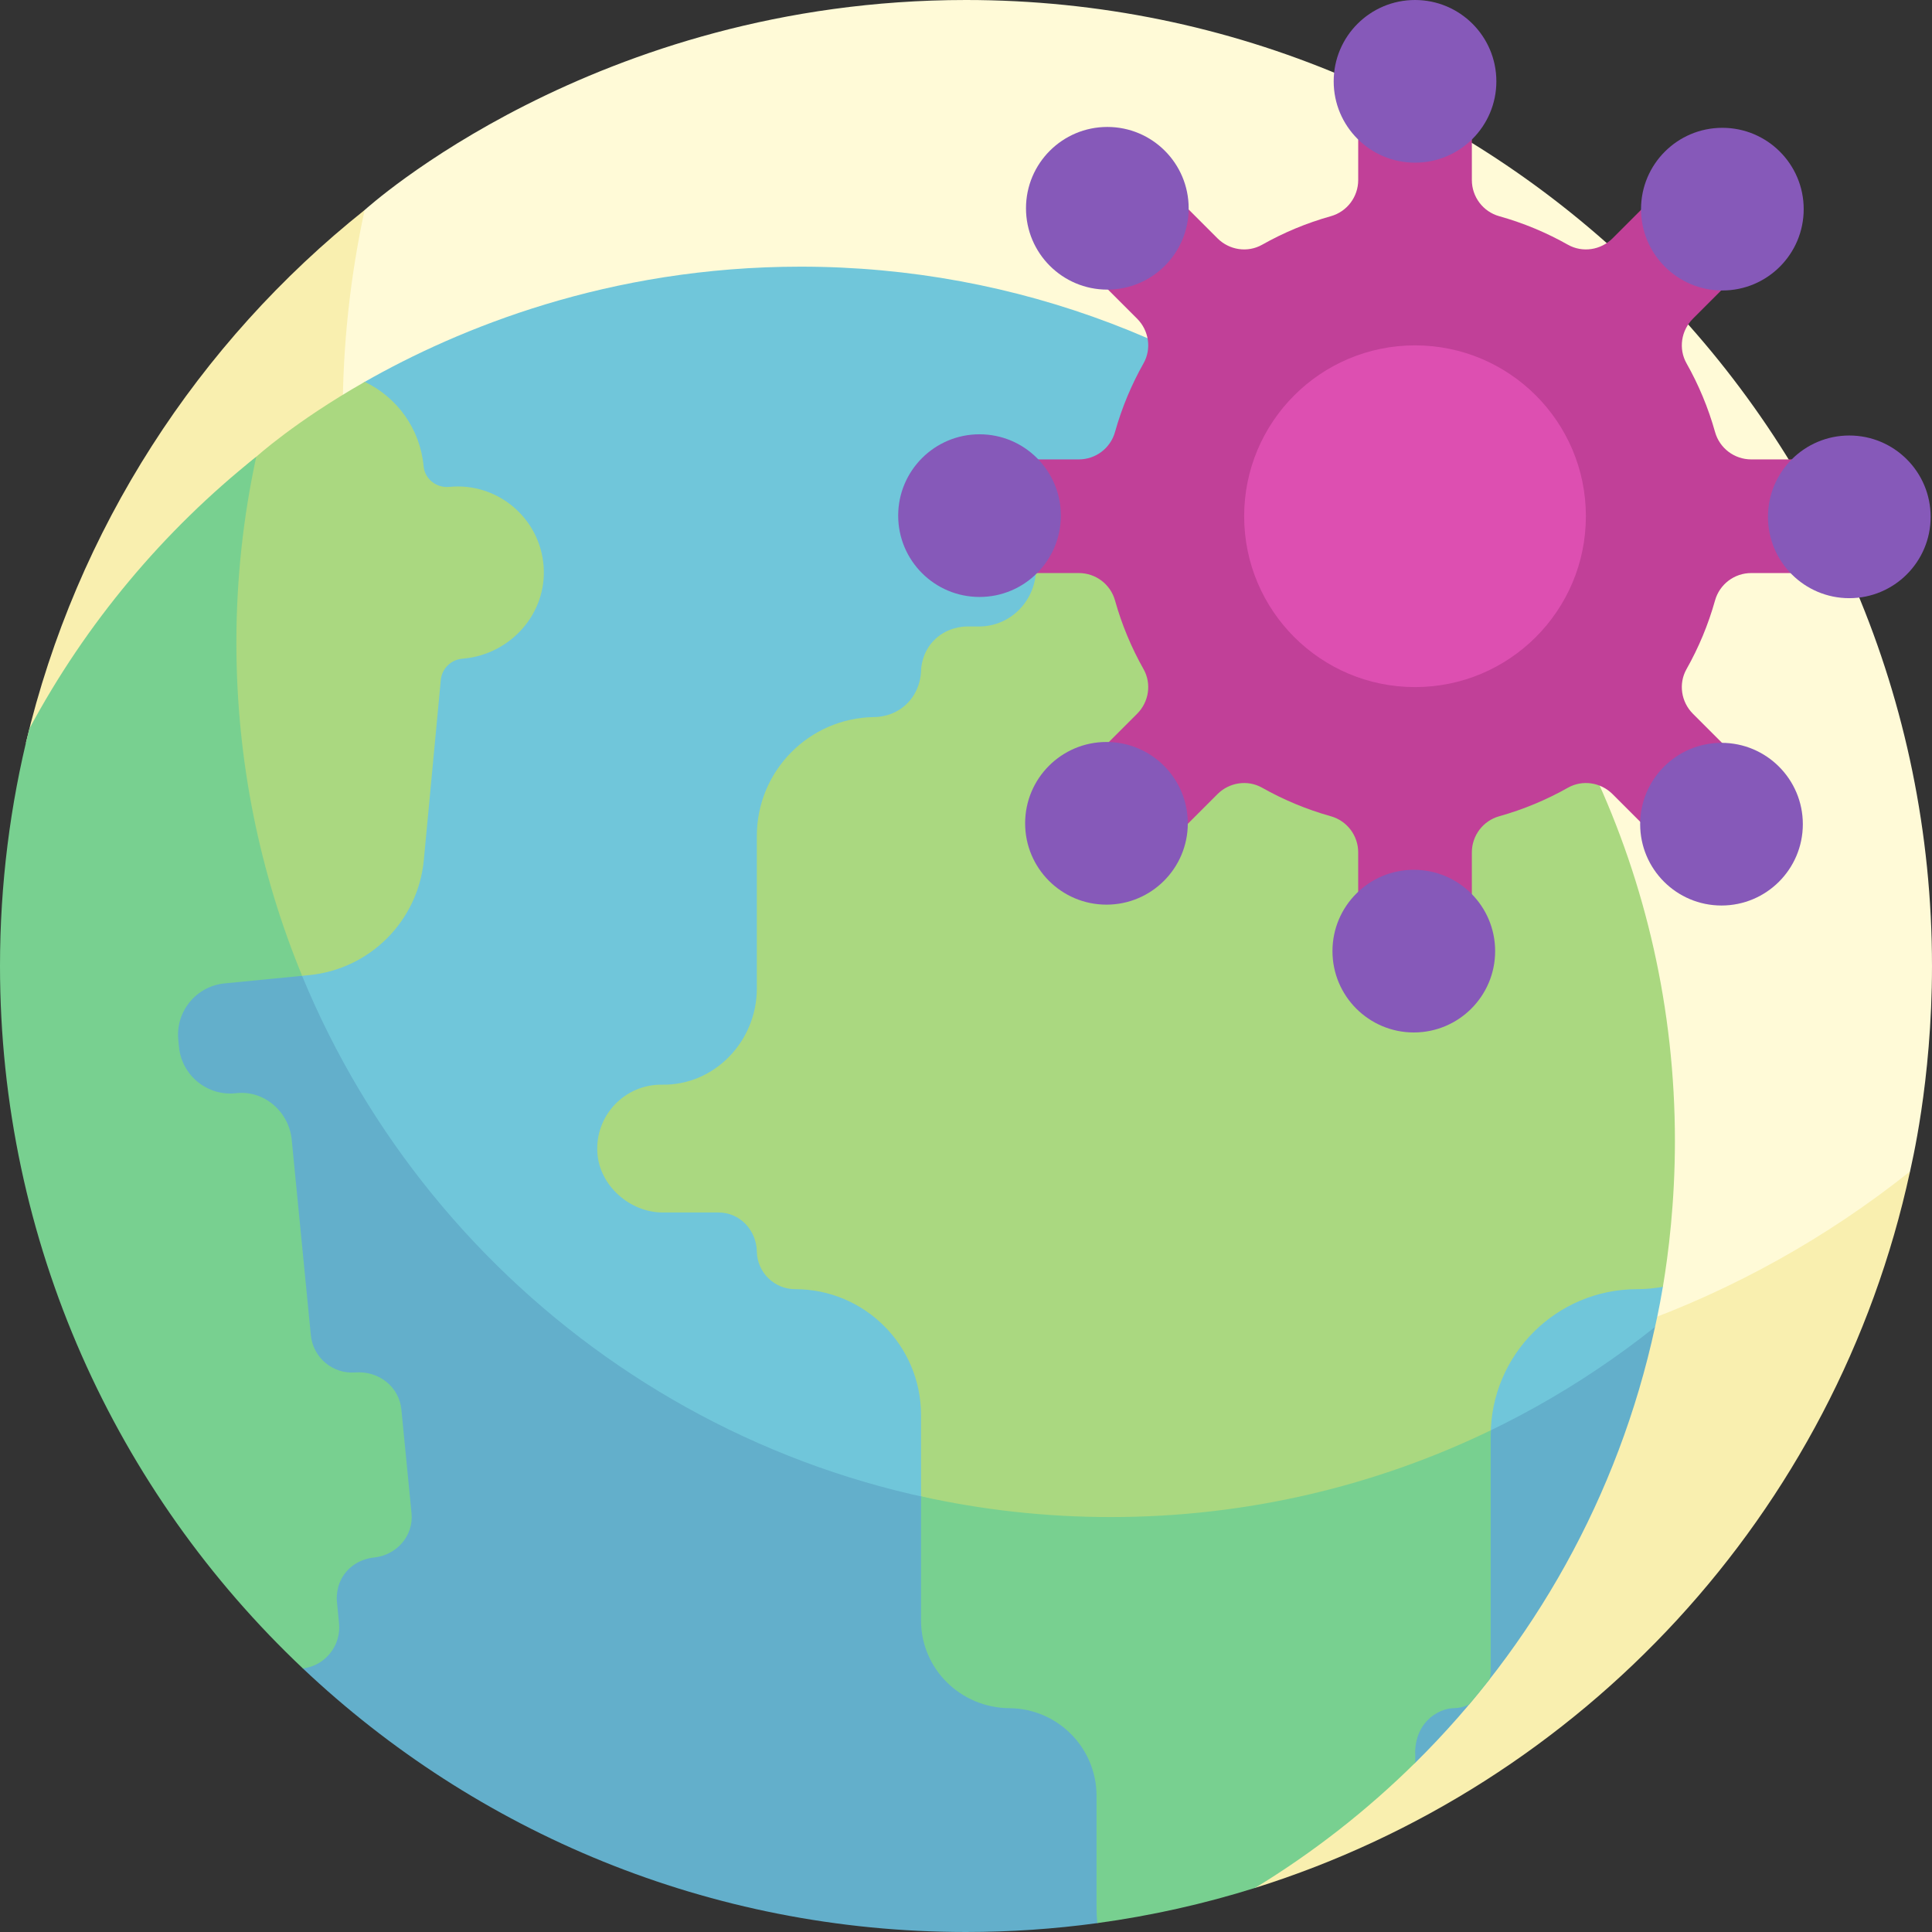<svg id="Layer_1" enable-background="new 0 0 512 512" height="512" viewBox="0 0 512 512" width="512" xmlns="http://www.w3.org/2000/svg"><rect x="0" y="0" width="512" height="512" fill="#333333" stroke="none"/><g><g><g><path d="m256 0c-98.516 0-159.202 55.569-159.37 55.662 0 0-2.523 3.149-2.995 5.242-3.833 17.014-7.414 39.819-7.414 56.459 0 141.385 119.229 255.972 260.614 255.972 54.444 0 115.017-26.094 155.557-57.467.907-.702 3.784-5.417 3.784-5.417.179-1.091 5.823-23.569 5.823-54.452.001-141.384-114.614-255.999-255.999-255.999z" fill="#fffad7"/></g><g><path d="m346.814 366.109c-141.385 0-256-114.615-256-256 0-18.688 2.015-36.897 5.818-54.447-44.103 35.135-76.355 84.525-89.763 141.197l325.751 303.449c86.522-27.137 153.886-99.063 173.556-189.858-43.729 34.833-99.111 55.659-159.362 55.659z" fill="#f9efaf"/></g></g><g><g><g><path d="m363.738 127.121c-40.632-35.172-93.62-56.453-151.578-56.453-50.96 0-90.736 16.428-115.496 30.522l-1.708 1.335c-22.367 17.492-35.962 44.068-36.447 72.46-.011.647-.017 1.283-.017 1.91 0 127.969 107.916 231.684 235.885 231.684 49.279 0 104.104-23.618 140.797-52.014.821-.635 3.425-4.903 3.425-4.903.068-.416 1.011-4.254 2.081-10.642z" fill="#70c6da"/></g><g><path d="m294.356 402.038c-96.712 0-179.586-59.25-214.3-143.432-6.868-3.455-14.03-5.377-21.139-5.934-13.708-1.073-24.407 11.654-20.98 24.97l42.338 164.524c45.851 43.292 107.688 69.834 175.725 69.834 11.788 0 23.403-.801 34.794-2.354l84.278-42.506c31.235-30.864 53.81-70.627 63.526-115.478-39.58 31.526-89.707 50.376-144.242 50.376z" fill="#63afcb"/></g></g><g><path d="m231.565 190.032c-17.163.28-30.993 14.272-30.993 31.502v40.437c0 13.92-11.17 25.701-25.088 25.481-9.848-.156-17.811 8.097-17.175 18.047.555 8.722 8.61 15.824 17.349 15.824h14.753c5.693 0 10.048 4.676 10.162 10.368.11 5.517 4.617 9.955 10.16 9.955 18.418 0 33.349 14.93 33.349 33.348v21.557l82.244 22.139 68.725-38.231c0-21.436 17.378-38.814 38.814-38.814 2.328 0 4.6-.231 6.815-.626 1.475-8.802 3.191-22.439 3.191-38.642 0-70.01-31.05-132.769-80.131-175.256h-66.026c-12.864 0-23.267 10.505-23.145 23.329.066 8.536-6.612 15.578-15.148 15.578h-3.298c-.796.012-5.455.162-8.921 3.996-2.849 3.151-3.087 6.793-3.12 7.808-.021.805-.227 5.603-4.23 9.117-3.392 2.976-7.287 3.085-8.287 3.083z" fill="#aad880"/></g><g><path d="m385.256 452.688c1.455-.029 2.828-.377 4.067-.964 1.855-2.198 3.668-4.433 5.443-6.701.179-.749.284-1.527.284-2.331v-62.232c0-.477.019-.949.036-1.422-30.458 14.732-64.626 23-100.729 23-17.266 0-34.086-1.904-50.275-5.486v32.881c0 12.881 10.541 23.168 23.423 23.257 12.768.089 23.091 10.467 23.091 23.256v29.609c0 1.38.068 2.745.2 4.09 14.337-1.955 28.316-5.1 41.827-9.337 15.406-9.39 29.65-20.535 42.442-33.175-.008-.833-.016-1.567-.021-2.199h.011c-.057-.401-.346-6.094 3.996-9.734 2.64-2.214 5.211-2.507 6.205-2.512z" fill="#78d090"/></g><g><path d="m144.064 150.054c-.96-12.816-12.262-22.268-24.984-21.025-3.41.333-6.504-2.059-6.821-5.471-.932-10.042-7.126-18.315-15.595-22.365-18.56 10.565-28.687 19.82-28.752 19.857-25.597 20.393-28.821 64.895-27.295 97.281 1.013 21.496 17.967 38.818 39.438 40.271l1.859-.182c16.134-1.579 28.884-14.374 30.405-30.514l4.497-47.698c.281-2.982 2.637-5.345 5.618-5.635l.545-.053c12.435-1.214 22.018-12.006 21.085-24.466z" fill="#aad880"/></g><g><path d="m99.087 412.767c6.03-.638 10.558-5.746 9.968-11.78l-2.683-27.438c-.599-6.123-6.087-10.313-12.221-9.836-5.944.462-11.192-3.917-11.774-9.879l-5.067-51.78c-.728-7.438-7.299-13.191-14.725-12.347-7.601.863-14.409-4.664-15.152-12.251l-.187-1.909c-.735-7.513 4.76-14.2 12.273-14.935l20.55-2.011c-11.22-27.208-17.424-57.013-17.424-88.271 0-16.915 1.824-33.395 5.266-49.28-24.618 19.613-45.156 44.132-60.131 72.081-5.079 20.113-7.78 41.176-7.78 62.869 0 73.348 30.847 139.491 80.276 186.164 5.888-.73 10.154-6.026 9.572-11.966l-.532-5.443c-.097-.823-.417-4.335 1.959-7.605 2.807-3.863 7.148-4.323 7.812-4.383z" fill="#78d090"/></g></g><g><g><path d="m490.247 151.865v-30.118h-26.155c-4.459 0-8.383-2.962-9.585-7.255-1.798-6.421-4.354-12.527-7.565-18.213-2.174-3.851-1.426-8.696 1.702-11.824l18.495-18.495-21.296-21.296-18.495 18.495c-3.127 3.127-7.972 3.876-11.824 1.702-5.686-3.211-11.791-5.766-18.212-7.564-4.295-1.203-7.255-5.126-7.255-9.585v-26.157h-30.118v26.156c0 4.459-2.962 8.383-7.255 9.585-6.421 1.798-12.527 4.354-18.213 7.564-3.852 2.174-8.696 1.426-11.824-1.702l-18.497-18.495-21.296 21.297 18.495 18.495c3.127 3.127 3.876 7.972 1.702 11.823-3.211 5.686-5.766 11.792-7.565 18.213-1.203 4.295-5.126 7.255-9.585 7.255h-26.156v30.118h26.156c4.459 0 8.383 2.961 9.585 7.255 1.798 6.421 4.354 12.527 7.565 18.213 2.174 3.851 1.426 8.696-1.702 11.824l-18.495 18.495 21.296 21.296 18.495-18.495c3.127-3.127 7.972-3.875 11.823-1.702 5.686 3.211 11.792 5.766 18.213 7.565 4.295 1.203 7.255 5.126 7.255 9.585v26.155h30.118v-26.155c0-4.459 2.962-8.383 7.255-9.585 6.421-1.798 12.526-4.354 18.213-7.564 3.851-2.174 8.696-1.426 11.824 1.702l18.495 18.495 21.296-21.296-18.495-18.495c-3.127-3.127-3.876-7.972-1.702-11.824 3.211-5.686 5.766-11.791 7.564-18.213 1.203-4.295 5.126-7.255 9.585-7.255z" fill="#c14098"/></g><g><g><circle cx="374.996" cy="136.806" fill="#dd4fb1" r="45.28"/></g></g><g><g><circle cx="374.996" cy="21.555" fill="#8659b9" r="21.555"/></g></g><g><g><circle cx="374.673" cy="252.057" fill="#8659b9" r="21.555"/></g></g><g><g><circle cx="293.454" cy="55.198" fill="#8659b9" r="21.555"/></g></g><g><g><circle cx="456.215" cy="218.415" fill="#8659b9" r="21.555"/></g></g><g><g><circle cx="259.584" cy="136.645" fill="#8659b9" r="21.555"/></g></g><g><g><circle cx="490.085" cy="136.968" fill="#8659b9" r="21.555"/></g></g><g><g><circle cx="293.225" cy="218.186" fill="#8659b9" r="21.555"/></g></g><g><g><circle cx="456.443" cy="55.426" fill="#8659b9" r="21.555"/></g></g></g></g></svg>